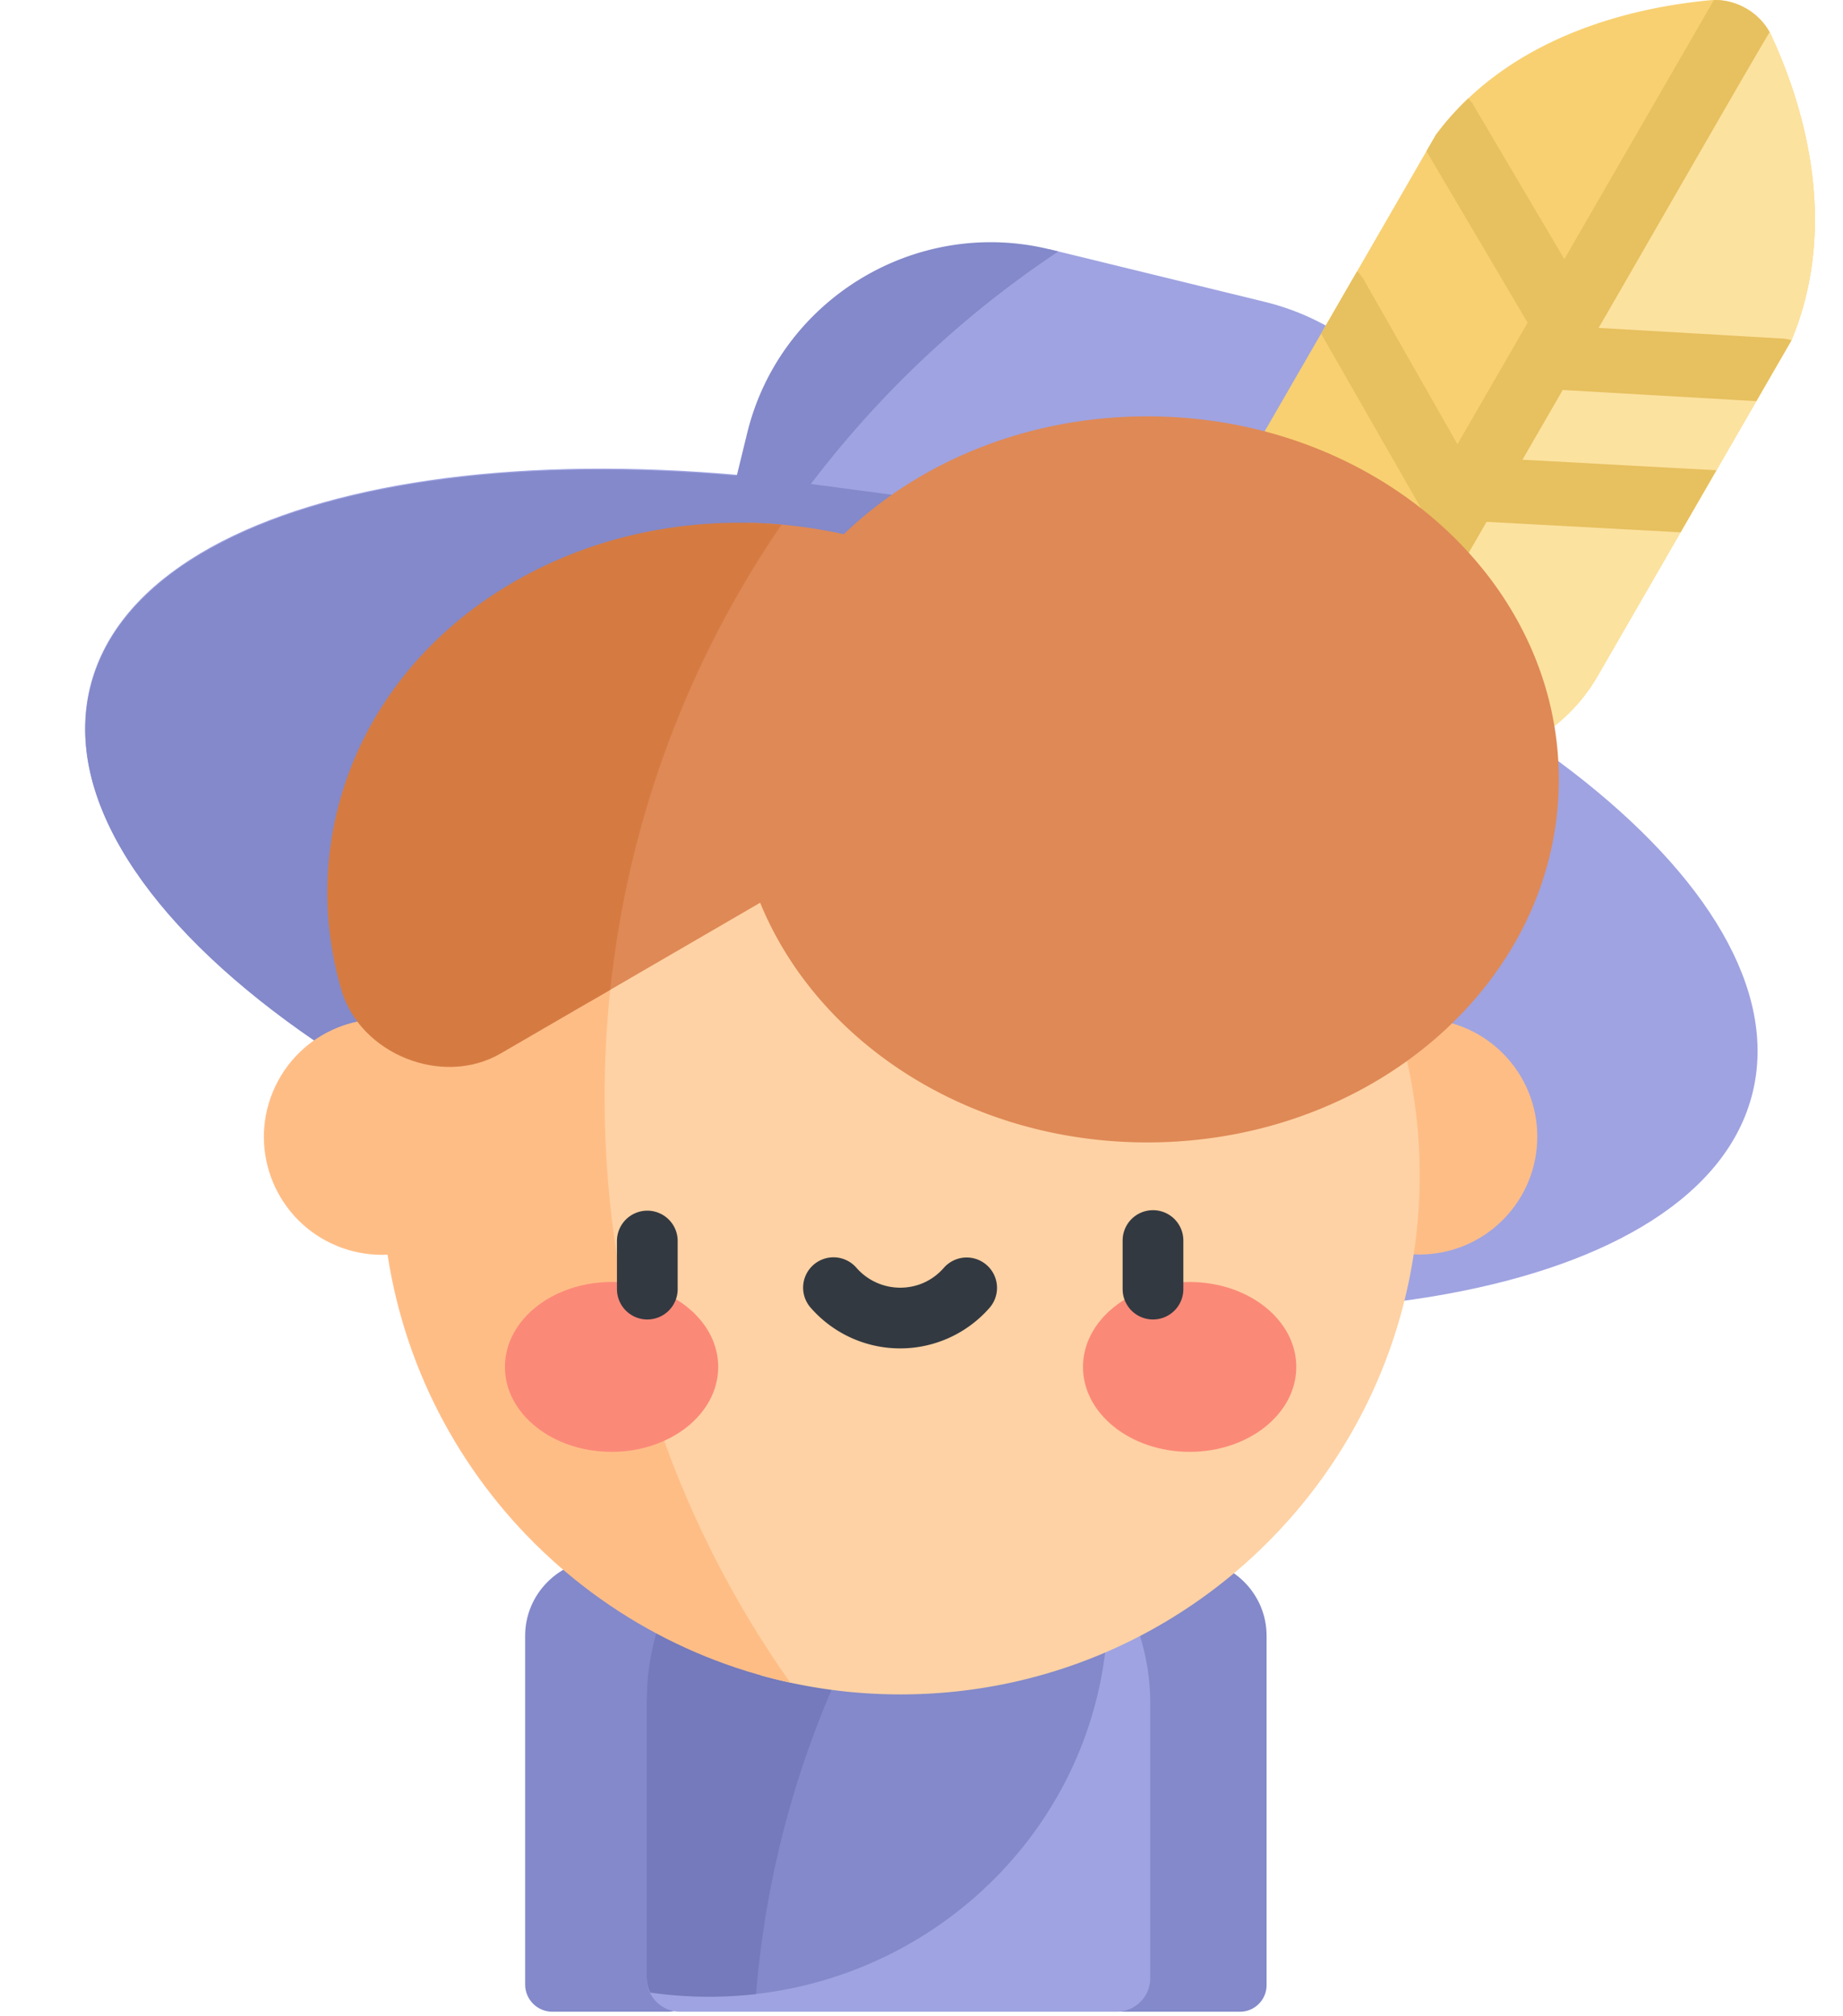<svg width="469" height="513" viewBox="0 0 469 513" fill="none" xmlns="http://www.w3.org/2000/svg">
  <path d="M315.559 512.001h-29.53c-3.802 0-6.912-3.111-6.912-6.912v-88.775c0-10.673 8.733-19.406 19.405-19.406h4.39c10.673 0 19.405 8.733 19.405 19.406v88.929c-.001 3.717-3.042 6.758-6.758 6.758Zm-145.48 0h-29.53c-3.802 0-6.912-3.111-6.912-6.912v-88.775c0-10.673 8.733-19.406 19.405-19.406h4.39c10.673 0 19.405 8.733 19.405 19.406v88.929c0 3.717-3.041 6.758-6.758 6.758Z" fill="#8389CA"/>
  <path d="M284.161 512.001H173.099a8.554 8.554 0 0 1-8.553-8.552v-69.866c0-31.797 25.776-57.573 57.573-57.573h13.022c31.797 0 57.573 25.776 57.573 57.573v69.866a8.552 8.552 0 0 1-8.553 8.552Z" fill="#9FA3E1"/>
  <path d="m182.737 414.468-6.634 32.791 13.011 60.559c50.051-4.178 89.737-43.925 92.675-93.35h-99.052Z" fill="#8389CA"/>
  <path d="M246.686 371.906a63.974 63.974 0 0 0-17.974-2.565h-.166c-35.346 0-64.001 28.654-64.001 64.001v69.737c0 1.444.332 2.809.909 4.035a104.34 104.34 0 0 0 14.927 1.073c4.067 0 8.077-.242 12.019-.698 4.191-51.138 23.849-97.89 54.286-135.583Z" fill="#747ABB"/>
  <path d="M446.009 278.047c12.65-51.895-71.809-117.053-188.646-145.535-116.836-28.482-221.806-9.501-234.457 42.394-12.65 51.895 71.809 117.054 188.645 145.535 116.837 28.482 221.807 9.502 234.458-42.394Z" fill="#9FA3E1"/>
  <path d="m368.614 153.782-7.731 31.648c-8.305 34.024-42.936 55.068-76.958 46.763l-54.754-13.369c-34.013-8.305-55.058-42.936-46.753-76.959l9.592-24.868 2.475-6.782 72.623-46.763 54.743 13.37c34.023 8.305 55.068 42.936 46.763 76.96Z" fill="#9FA3E1"/>
  <path d="M455.992 86.342c-.033.086-.077.174-.108.25l-.163.292v.011l-8.641 14.962-.13.239-10.16 17.587-.445.769-8.641 14.962-.043.065-21.111 36.582c-12.609 21.837-41.027 29.047-63.471 16.091l-4.587-2.657-4.651-2.679c-22.443-12.956-30.413-41.168-17.802-63.016l19.787-34.262.358-.618 6.374-11.049 2.787-4.814 17.651-30.575 2.234-3.87a4.05 4.05 0 0 1 .303-.466 70.408 70.408 0 0 1 8.099-9.087C389.862 9.674 412.556 2.247 434.935.08c6.539-.684 13.233 3.158 15.916 9.161 11.116 24.202 15.474 52.11 5.141 77.102Z" fill="#F8D071"/>
  <path d="M455.992 86.342c-.033.086-.077.174-.108.25l-.163.292v.011l-8.641 14.962-.13.239h-.011l-10.149 17.587-.445.769-8.641 14.963-.033.064h-.01l-21.111 36.582c-12.609 21.837-41.027 29.047-63.471 16.091l-4.587-2.657 20.33-35.206L444.348 2.162c2.811 1.556 5.161 4.127 6.505 7.08 11.114 24.2 15.472 52.108 5.139 77.1Z" fill="#FCE29F"/>
  <path d="m455.884 86.591-.163.293v.011l-8.641 14.962-.13.239h-.012l-49.267-2.84-10.246 17.749 49.365 2.679-.445.769-8.641 14.962-.033.065h-.01l-49.366-2.667-8.359 14.497c-2.256 3.925-7.319 5.193-11.114 2.981-.01 0-.01-.011-.022-.011a8.137 8.137 0 0 1-2.981-11.114l5.736-9.932-25.371-44.312 6.374-11.048 2.787-4.814a8.135 8.135 0 0 1 1.594 1.929l23.95 42.068 17.858-30.922-25.751-43.651 2.234-3.87a4.05 4.05 0 0 1 .303-.466 70.408 70.408 0 0 1 8.099-9.087 8.256 8.256 0 0 1 1.333 1.702l23.116 39.196L436.148.016c5.75-.138 11.419 3.127 14.172 8.175-5.617 9.291-43.131 74.769-43.522 75.257l46.85 2.722c.76.042 1.512.183 2.236.421Z" fill="#E7C05F"/>
  <path d="m269.325 64-2.225-.544c-34.022-8.305-68.652 12.736-76.958 46.758l-7.727 31.657a63.109 63.109 0 0 0-1.417 22.04c20.259-40.526 50.849-74.98 88.327-99.912Z" fill="#8389CA"/>
  <path d="m280.462 133.037-74.117-9.861c-94.929-12.528-172.604 7.763-183.386 51.935-6.801 27.862 14.4 59.553 53.57 87.346 21.35 15.148 48.031 29.139 78.438 40.718l125.495-170.138Z" fill="#8389CA"/>
  <path d="M382.417 310.494c11.717-11.718 11.717-30.715 0-42.432-11.717-11.718-30.715-11.718-42.432 0-11.717 11.717-11.717 30.714 0 42.432 11.717 11.717 30.715 11.717 42.432 0Zm-257.54-9.655c6.347-15.307-.917-32.861-16.224-39.208-15.307-6.347-32.861.917-39.208 16.225-6.346 15.307.917 32.861 16.225 39.207 15.307 6.347 32.861-.917 39.207-16.224Z" fill="#FFBD86"/>
  <path d="M361.273 299.144c0 72.959-59.145 132.093-132.093 132.093a132.127 132.127 0 0 1-35.606-4.857l-57.725-127.236 10.842-103.154c22.596-18.096 51.273-28.927 82.489-28.927 72.948 0 132.093 59.134 132.093 132.081Z" fill="#FED2A4"/>
  <path d="M153.857 279.283c0-35.52 7.172-69.366 20.139-100.171-45.392 20.902-76.905 66.786-76.905 120.036 0 63.311 44.545 116.21 104.002 129.087-29.752-42.098-47.236-93.481-47.236-148.952Z" fill="#FFBD86"/>
  <path d="M155.628 369.505c14.989 0 27.139-9.676 27.139-21.613 0-11.936-12.15-21.612-27.139-21.612-14.988 0-27.139 9.676-27.139 21.612 0 11.937 12.151 21.613 27.139 21.613Z" fill="#FB8978"/>
  <path d="m139.227 198.363 10.842 56.59 43.369-25.199c14.565 35.575 53.175 61.001 98.518 61.001 57.837 0 104.723-41.365 104.723-92.393s-46.886-92.394-104.723-92.394c-30.574 0-58.084 11.561-77.23 29.997a122.82 122.82 0 0 0-24.315-2.908l-51.184 65.306Z" fill="#DF8956"/>
  <path d="M198.885 133.515c-23.385-2.074-47.419 2.555-68.251 14.659-38.95 22.63-55.119 64.652-43.8 103.683 4.775 16.466 25.794 24.85 40.54 16.282l27.924-16.224c4.594-43.619 20.04-83.999 43.587-118.4Z" fill="#D57B42"/>
  <path d="M302.735 369.505c14.988 0 27.139-9.676 27.139-21.613 0-11.936-12.151-21.612-27.139-21.612-14.989 0-27.139 9.676-27.139 21.612 0 11.937 12.15 21.613 27.139 21.613Z" fill="#FB8978"/>
  <path d="M164.727 335.818a7.73 7.73 0 0 1-7.139-4.77 7.73 7.73 0 0 1-.588-2.957v-12.364a7.728 7.728 0 0 1 15.454 0v12.364a7.728 7.728 0 0 1-7.727 7.727Zm128.682 0a7.73 7.73 0 0 1-7.139-4.77 7.73 7.73 0 0 1-.588-2.957v-12.364a7.726 7.726 0 0 1 7.727-7.727 7.726 7.726 0 0 1 7.727 7.727v12.364a7.73 7.73 0 0 1-4.77 7.139 7.73 7.73 0 0 1-2.957.588Zm-64.34 7.36a30.228 30.228 0 0 1-22.79-10.378 7.724 7.724 0 0 1 3.365-12.402 7.724 7.724 0 0 1 8.287 2.248 14.781 14.781 0 0 0 11.138 5.078c4.329 0 8.283-1.803 11.137-5.078a7.733 7.733 0 0 1 5.287-2.589 7.73 7.73 0 0 1 6.365 12.743 30.231 30.231 0 0 1-22.789 10.378Z" fill="#333941"/>
</svg>
